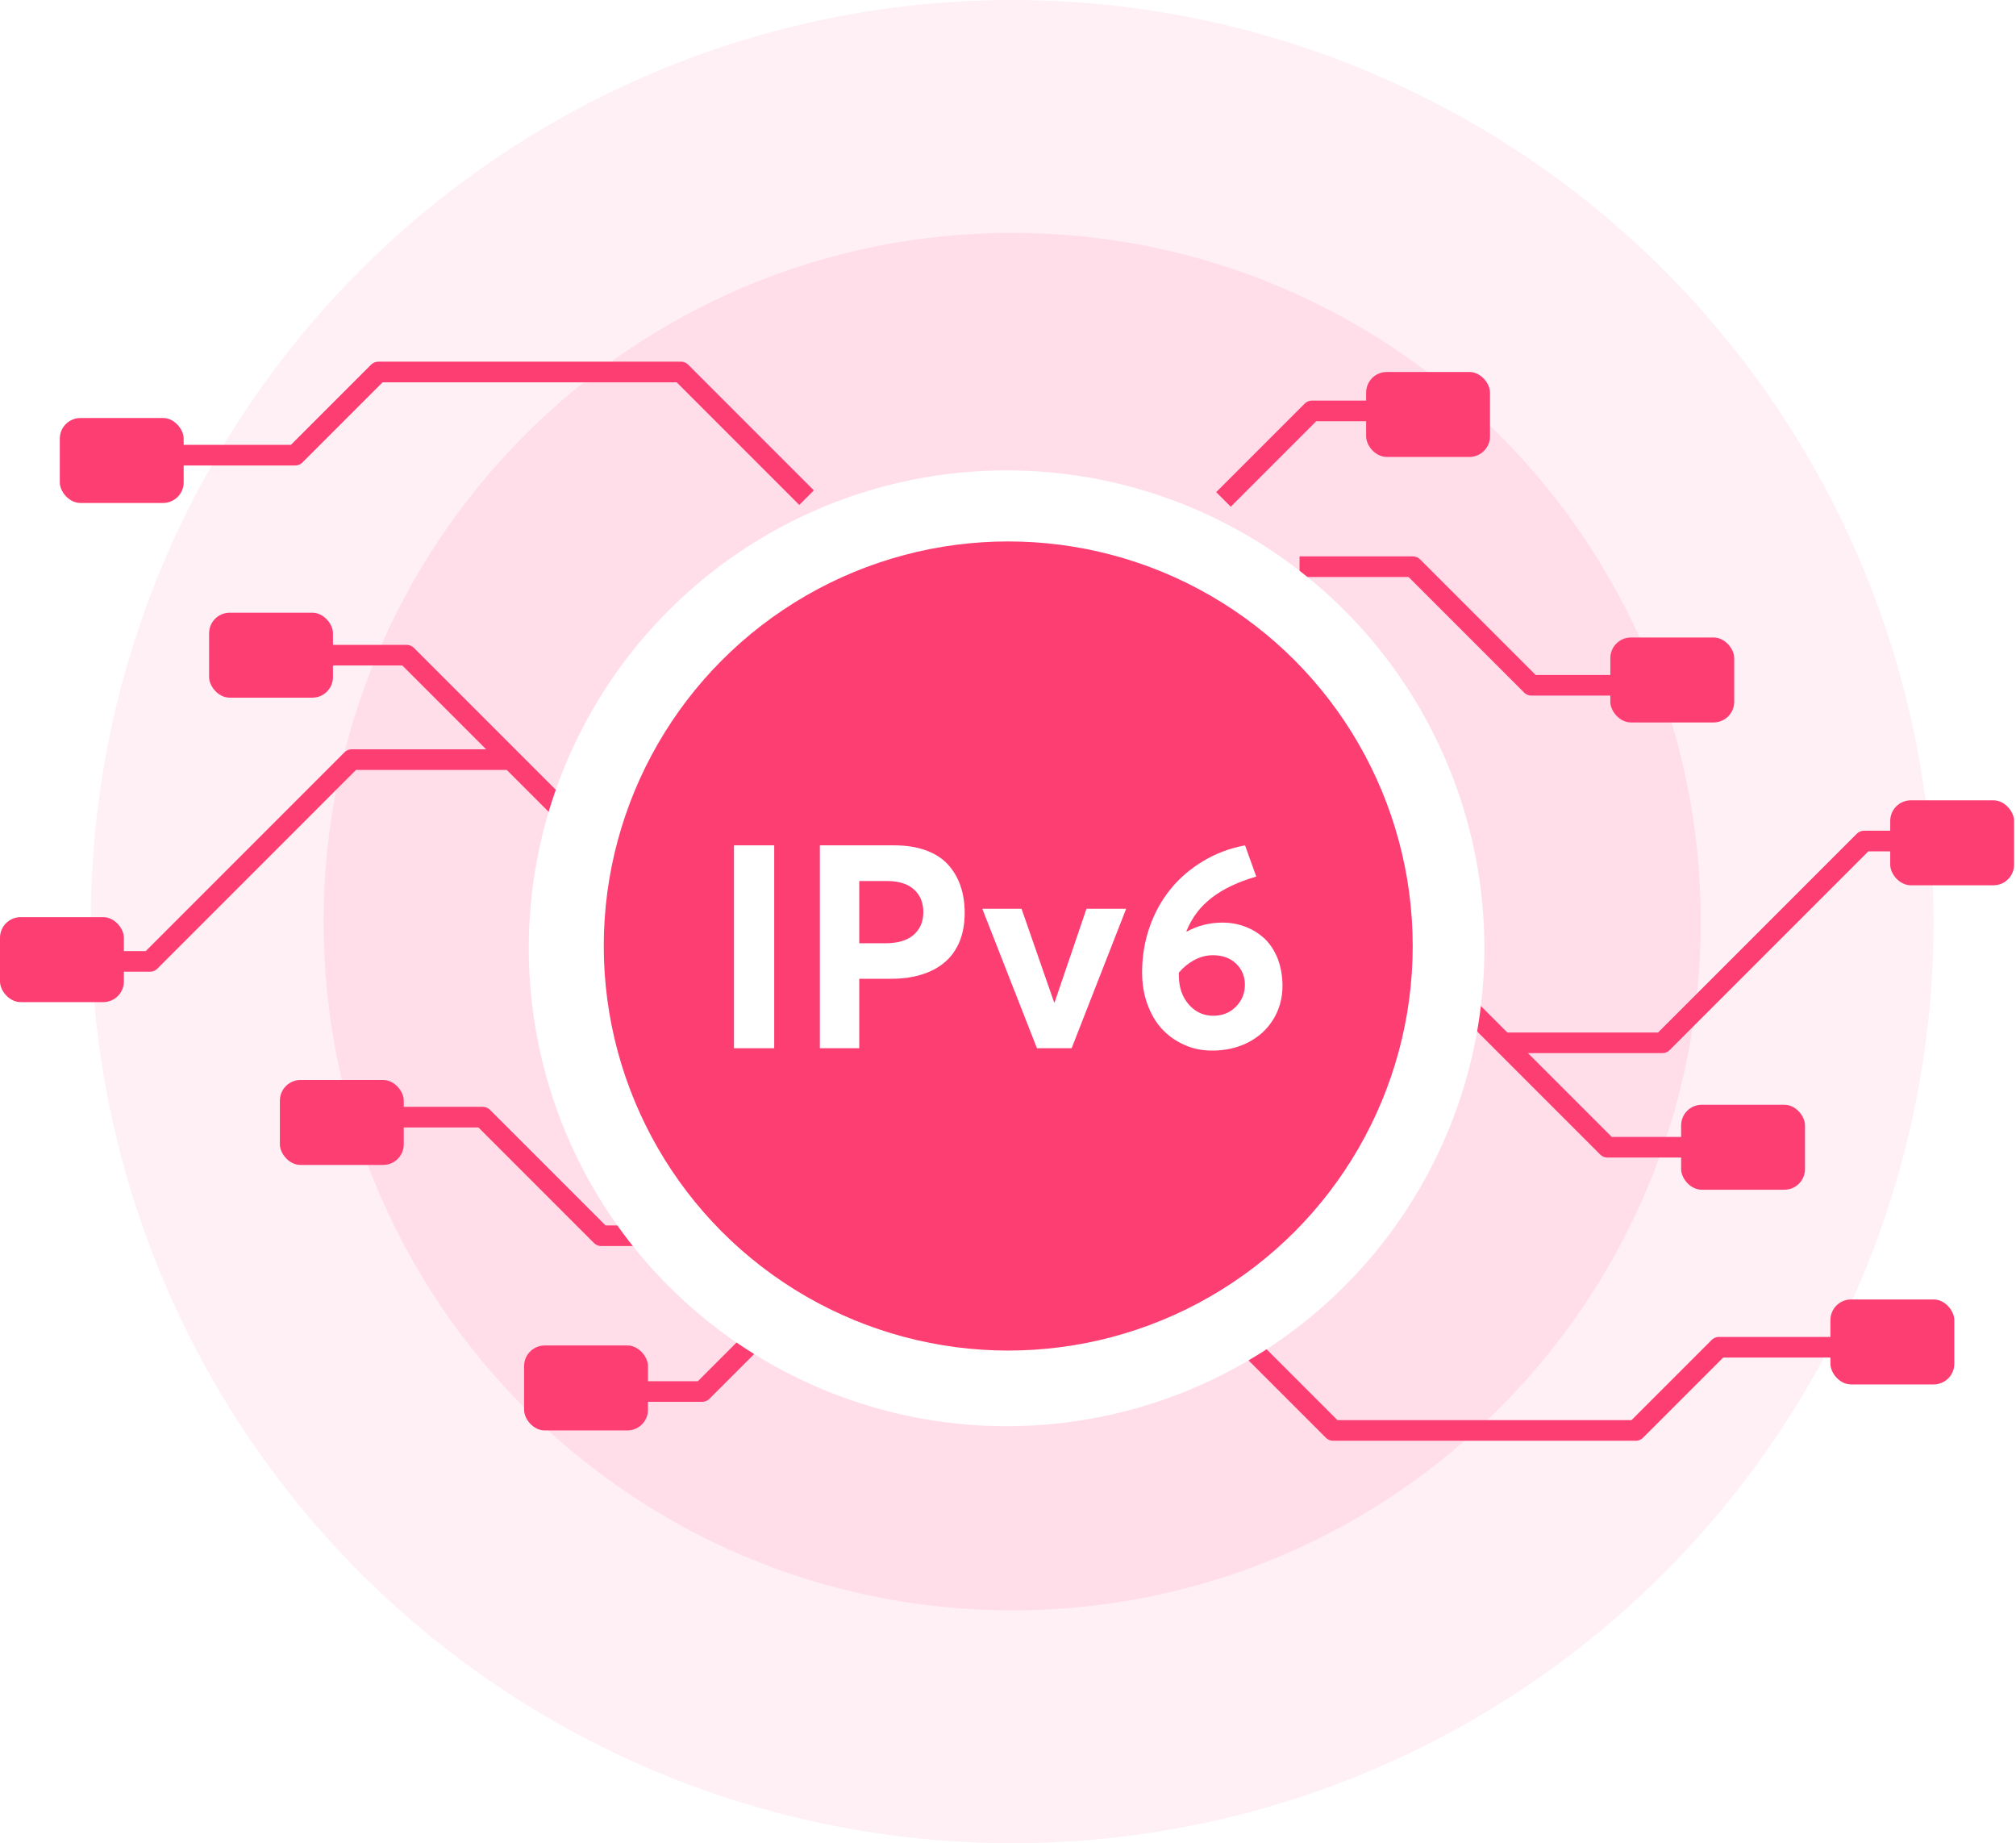 <svg width="489" height="447" viewBox="0 0 489 447" fill="none" xmlns="http://www.w3.org/2000/svg">
<circle cx="245.515" cy="223.5" r="223.5" fill="#FFF0F5"/>
<path d="M412.542 223.5C412.542 315.746 337.761 390.527 245.515 390.527C153.269 390.527 78.488 315.746 78.488 223.5C78.488 131.254 153.269 56.473 245.515 56.473C337.761 56.473 412.542 131.254 412.542 223.5Z" fill="#FFDEE9"/>
<path d="M35.967 110.385H71.594L91.768 90.211H165.168L195.644 120.687" stroke="#FD3E72" stroke-width="5" stroke-linejoin="round"/>
<path d="M143.27 203.53L123.954 184.214M123.954 184.214L98.629 158.889H69.441M123.954 184.214H85.322L36.389 233.148H2.479M77.596 270.921H117.086L145.845 299.68H173.316M145.845 337.453H170.312L191.774 315.991" stroke="#FD3E72" stroke-width="5" stroke-linejoin="round"/>
<rect x="14.505" y="101.371" width="30.047" height="20.604" rx="5" fill="#FD3E72"/>
<rect x="50.719" y="148.587" width="30.047" height="20.604" rx="5" fill="#FD3E72"/>
<rect y="222.417" width="30.047" height="20.604" rx="5" fill="#FD3E72"/>
<rect x="127.124" y="326.292" width="30.047" height="20.604" rx="5" fill="#FD3E72"/>
<rect x="67.889" y="261.907" width="30.047" height="20.604" rx="5" fill="#FD3E72"/>
<path d="M452.572 326.722H416.945L396.771 346.896H323.371L292.895 316.42" stroke="#FD3E72" stroke-width="5" stroke-linejoin="round"/>
<path d="M345.269 233.577L364.585 252.892M364.585 252.892L389.91 278.218H419.098M364.585 252.892H403.216L452.15 203.959H486.06M410.943 166.186H371.453L342.694 137.427H315.222M342.694 99.654H318.227L296.765 121.116" stroke="#FD3E72" stroke-width="5" stroke-linejoin="round"/>
<rect x="474.034" y="335.736" width="30.047" height="20.604" rx="5" transform="rotate(-180 474.034 335.736)" fill="#FD3E72"/>
<rect x="437.819" y="288.52" width="30.047" height="20.604" rx="5" transform="rotate(-180 437.819 288.52)" fill="#FD3E72"/>
<rect x="488.539" y="214.69" width="30.047" height="20.604" rx="5" transform="rotate(-180 488.539 214.69)" fill="#FD3E72"/>
<rect x="361.415" y="110.814" width="30.047" height="20.604" rx="5" transform="rotate(-180 361.415 110.814)" fill="#FD3E72"/>
<rect x="420.65" y="175.2" width="30.047" height="20.604" rx="5" transform="rotate(-180 420.65 175.2)" fill="#FD3E72"/>
<g filter="url(#filter0_d)">
<circle cx="244.156" cy="225.97" r="115.895" fill="white"/>
</g>
<g filter="url(#filter1_i)">
<circle cx="244.558" cy="225.414" r="98.11" fill="#FD3E72"/>
</g>
<g filter="url(#filter2_d)">
<path d="M178.034 250.205H187.792V201.007H178.034V250.205Z" fill="white"/>
<path d="M198.863 250.205H208.419V233.366H216.057C218.749 233.366 221.206 233.061 223.393 232.385C225.58 231.743 227.464 230.762 229.046 229.443C230.627 228.159 231.839 226.468 232.714 224.439C233.555 222.41 233.992 220.077 233.992 217.406C233.992 215.005 233.656 212.807 232.983 210.846C232.31 208.885 231.3 207.161 229.954 205.673C228.608 204.185 226.825 203.035 224.604 202.224C222.383 201.412 219.86 201.007 216.966 201.007H198.863V250.205ZM208.419 224.743V209.663H215.25C218.009 209.663 220.163 210.339 221.677 211.692C223.191 213.044 223.965 214.904 223.965 217.203C223.965 219.536 223.157 221.362 221.609 222.715C220.062 224.067 217.807 224.743 214.846 224.743H208.419Z" fill="white"/>
<path d="M263.536 216.392L255.797 239.114H255.696L247.788 216.392H238.266L251.523 250.205H259.935L273.159 216.392H263.536Z" fill="white"/>
<path d="M296.579 219.739C293.382 219.739 290.488 220.483 287.897 221.903L287.763 221.869C289.075 218.556 291.128 215.851 293.954 213.687C296.781 211.522 300.347 209.832 304.722 208.581L301.996 201.007C298.329 201.683 294.93 202.968 291.834 204.827C288.739 206.687 286.08 208.953 283.927 211.624C281.74 214.295 280.057 217.372 278.846 220.821C277.635 224.304 277.029 227.956 277.029 231.743C277.029 234.549 277.433 237.153 278.308 239.52C279.182 241.921 280.36 243.949 281.874 245.572C283.389 247.195 285.206 248.48 287.292 249.393C289.378 250.34 291.599 250.78 294.021 250.78C297.218 250.78 300.112 250.137 302.703 248.818C305.294 247.5 307.346 245.64 308.827 243.239C310.307 240.839 311.081 238.1 311.081 235.056C311.081 232.69 310.678 230.492 309.937 228.531C309.163 226.569 308.12 224.98 306.808 223.695C305.462 222.444 303.948 221.464 302.198 220.787C300.448 220.111 298.564 219.739 296.579 219.739ZM294.291 242.326C291.935 242.326 289.984 241.447 288.369 239.621C286.753 237.795 285.946 235.428 285.946 232.52V231.878C286.955 230.661 288.167 229.646 289.647 228.835C291.094 228.057 292.608 227.651 294.19 227.651C296.512 227.651 298.396 228.328 299.809 229.68C301.222 231.033 301.963 232.723 301.963 234.82C301.963 236.916 301.222 238.674 299.775 240.128C298.329 241.616 296.512 242.326 294.291 242.326Z" fill="white"/>
</g>
<defs>
<filter id="filter0_d" x="118.261" y="104.075" width="251.789" height="251.789" filterUnits="userSpaceOnUse" color-interpolation-filters="sRGB">
<feFlood flood-opacity="0" result="BackgroundImageFix"/>
<feColorMatrix in="SourceAlpha" type="matrix" values="0 0 0 0 0 0 0 0 0 0 0 0 0 0 0 0 0 0 127 0" result="hardAlpha"/>
<feOffset dy="4"/>
<feGaussianBlur stdDeviation="5"/>
<feComposite in2="hardAlpha" operator="out"/>
<feColorMatrix type="matrix" values="0 0 0 0 0 0 0 0 0 0 0 0 0 0 0 0 0 0 0.25 0"/>
<feBlend mode="normal" in2="BackgroundImageFix" result="effect1_dropShadow"/>
<feBlend mode="normal" in="SourceGraphic" in2="effect1_dropShadow" result="shape"/>
</filter>
<filter id="filter1_i" x="146.448" y="127.304" width="196.221" height="200.221" filterUnits="userSpaceOnUse" color-interpolation-filters="sRGB">
<feFlood flood-opacity="0" result="BackgroundImageFix"/>
<feBlend mode="normal" in="SourceGraphic" in2="BackgroundImageFix" result="shape"/>
<feColorMatrix in="SourceAlpha" type="matrix" values="0 0 0 0 0 0 0 0 0 0 0 0 0 0 0 0 0 0 127 0" result="hardAlpha"/>
<feOffset dy="4"/>
<feGaussianBlur stdDeviation="4"/>
<feComposite in2="hardAlpha" operator="arithmetic" k2="-1" k3="1"/>
<feColorMatrix type="matrix" values="0 0 0 0 0 0 0 0 0 0 0 0 0 0 0 0 0 0 0.25 0"/>
<feBlend mode="normal" in2="shape" result="effect1_innerShadow"/>
</filter>
<filter id="filter2_d" x="174.034" y="201.007" width="141.047" height="57.773" filterUnits="userSpaceOnUse" color-interpolation-filters="sRGB">
<feFlood flood-opacity="0" result="BackgroundImageFix"/>
<feColorMatrix in="SourceAlpha" type="matrix" values="0 0 0 0 0 0 0 0 0 0 0 0 0 0 0 0 0 0 127 0" result="hardAlpha"/>
<feOffset dy="4"/>
<feGaussianBlur stdDeviation="2"/>
<feComposite in2="hardAlpha" operator="out"/>
<feColorMatrix type="matrix" values="0 0 0 0 0 0 0 0 0 0 0 0 0 0 0 0 0 0 0.25 0"/>
<feBlend mode="normal" in2="BackgroundImageFix" result="effect1_dropShadow"/>
<feBlend mode="normal" in="SourceGraphic" in2="effect1_dropShadow" result="shape"/>
</filter>
</defs>
</svg>
